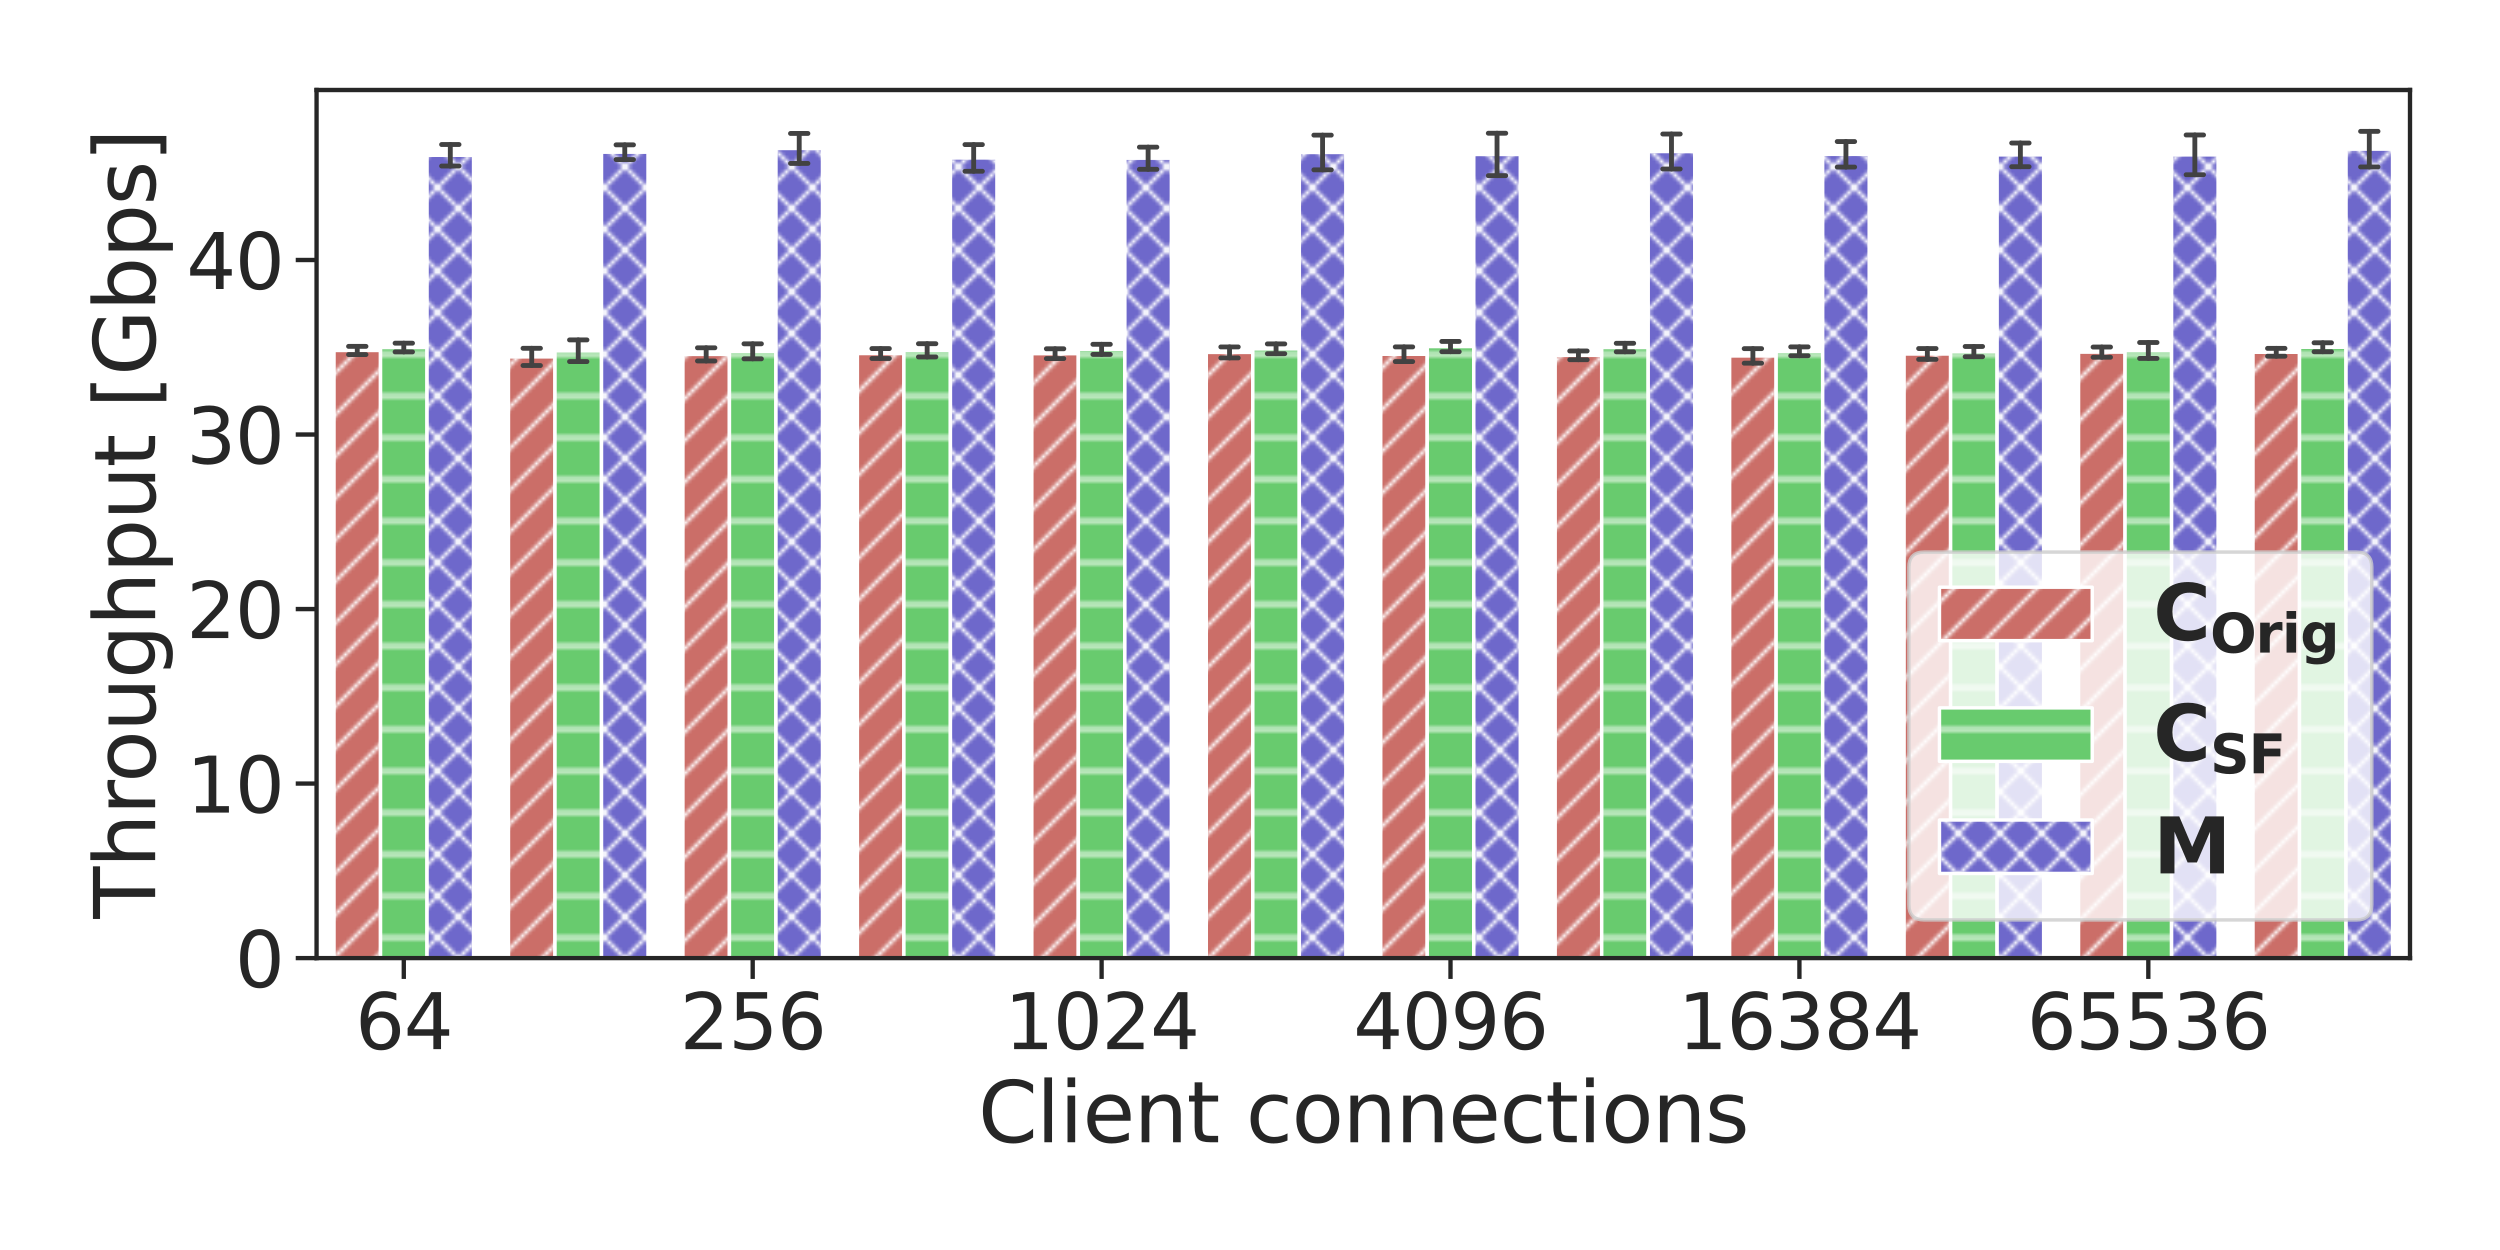 <?xml version="1.0" encoding="utf-8" standalone="no"?>
<!DOCTYPE svg PUBLIC "-//W3C//DTD SVG 1.1//EN"
  "http://www.w3.org/Graphics/SVG/1.1/DTD/svg11.dtd">
<svg xmlns:xlink="http://www.w3.org/1999/xlink" width="720pt" height="360pt" viewBox="0 0 720 360" xmlns="http://www.w3.org/2000/svg" version="1.1">
 <defs>
  <style type="text/css">*{stroke-linejoin: round; stroke-linecap: butt}</style>
 </defs>
 <g id="figure_1">
  <g id="patch_1">
   <path d="M 0 360 
L 720 360 
L 720 0 
L 0 0 
z
" style="fill: #ffffff"/>
  </g>
  <g id="axes_1">
   <g id="patch_2">
    <path d="M 91.17 275.94 
L 694.08 275.94 
L 694.08 25.92 
L 91.17 25.92 
z
" style="fill: #ffffff"/>
   </g>
   <g id="matplotlib.axis_1">
    <g id="xtick_1">
     <g id="line2d_1">
      <defs>
       <path id="m77752b8038" d="M 0 0 
L 0 6 
" style="stroke: #262626; stroke-width: 1.25"/>
      </defs>
      <g>
       <use xlink:href="#m77752b8038" x="116.291" y="275.94" style="fill: #262626; stroke: #262626; stroke-width: 1.25"/>
      </g>
     </g>
     <g id="text_1">
      <!-- 64 -->
      <g style="fill: #262626" transform="translate(102.294 302.157) scale(0.22 -0.22)">
       <defs>
        <path id="DejaVuSans-36" d="M 2113 2584 
Q 1688 2584 1439 2293 
Q 1191 2003 1191 1497 
Q 1191 994 1439 701 
Q 1688 409 2113 409 
Q 2538 409 2786 701 
Q 3034 994 3034 1497 
Q 3034 2003 2786 2293 
Q 2538 2584 2113 2584 
z
M 3366 4563 
L 3366 3988 
Q 3128 4100 2886 4159 
Q 2644 4219 2406 4219 
Q 1781 4219 1451 3797 
Q 1122 3375 1075 2522 
Q 1259 2794 1537 2939 
Q 1816 3084 2150 3084 
Q 2853 3084 3261 2657 
Q 3669 2231 3669 1497 
Q 3669 778 3244 343 
Q 2819 -91 2113 -91 
Q 1303 -91 875 529 
Q 447 1150 447 2328 
Q 447 3434 972 4092 
Q 1497 4750 2381 4750 
Q 2619 4750 2861 4703 
Q 3103 4656 3366 4563 
z
" transform="scale(0.016)"/>
        <path id="DejaVuSans-34" d="M 2419 4116 
L 825 1625 
L 2419 1625 
L 2419 4116 
z
M 2253 4666 
L 3047 4666 
L 3047 1625 
L 3713 1625 
L 3713 1100 
L 3047 1100 
L 3047 0 
L 2419 0 
L 2419 1100 
L 313 1100 
L 313 1709 
L 2253 4666 
z
" transform="scale(0.016)"/>
       </defs>
       <use xlink:href="#DejaVuSans-36"/>
       <use xlink:href="#DejaVuSans-34" x="63.623"/>
      </g>
     </g>
    </g>
    <g id="xtick_2">
     <g id="line2d_2">
      <g>
       <use xlink:href="#m77752b8038" x="216.776" y="275.94" style="fill: #262626; stroke: #262626; stroke-width: 1.25"/>
      </g>
     </g>
     <g id="text_2">
      <!-- 256 -->
      <g style="fill: #262626" transform="translate(195.78 302.157) scale(0.22 -0.22)">
       <defs>
        <path id="DejaVuSans-32" d="M 1228 531 
L 3431 531 
L 3431 0 
L 469 0 
L 469 531 
Q 828 903 1448 1529 
Q 2069 2156 2228 2338 
Q 2531 2678 2651 2914 
Q 2772 3150 2772 3378 
Q 2772 3750 2511 3984 
Q 2250 4219 1831 4219 
Q 1534 4219 1204 4116 
Q 875 4013 500 3803 
L 500 4441 
Q 881 4594 1212 4672 
Q 1544 4750 1819 4750 
Q 2544 4750 2975 4387 
Q 3406 4025 3406 3419 
Q 3406 3131 3298 2873 
Q 3191 2616 2906 2266 
Q 2828 2175 2409 1742 
Q 1991 1309 1228 531 
z
" transform="scale(0.016)"/>
        <path id="DejaVuSans-35" d="M 691 4666 
L 3169 4666 
L 3169 4134 
L 1269 4134 
L 1269 2991 
Q 1406 3038 1543 3061 
Q 1681 3084 1819 3084 
Q 2600 3084 3056 2656 
Q 3513 2228 3513 1497 
Q 3513 744 3044 326 
Q 2575 -91 1722 -91 
Q 1428 -91 1123 -41 
Q 819 9 494 109 
L 494 744 
Q 775 591 1075 516 
Q 1375 441 1709 441 
Q 2250 441 2565 725 
Q 2881 1009 2881 1497 
Q 2881 1984 2565 2268 
Q 2250 2553 1709 2553 
Q 1456 2553 1204 2497 
Q 953 2441 691 2322 
L 691 4666 
z
" transform="scale(0.016)"/>
       </defs>
       <use xlink:href="#DejaVuSans-32"/>
       <use xlink:href="#DejaVuSans-35" x="63.623"/>
       <use xlink:href="#DejaVuSans-36" x="127.246"/>
      </g>
     </g>
    </g>
    <g id="xtick_3">
     <g id="line2d_3">
      <g>
       <use xlink:href="#m77752b8038" x="317.261" y="275.94" style="fill: #262626; stroke: #262626; stroke-width: 1.25"/>
      </g>
     </g>
     <g id="text_3">
      <!-- 1024 -->
      <g style="fill: #262626" transform="translate(289.266 302.157) scale(0.22 -0.22)">
       <defs>
        <path id="DejaVuSans-31" d="M 794 531 
L 1825 531 
L 1825 4091 
L 703 3866 
L 703 4441 
L 1819 4666 
L 2450 4666 
L 2450 531 
L 3481 531 
L 3481 0 
L 794 0 
L 794 531 
z
" transform="scale(0.016)"/>
        <path id="DejaVuSans-30" d="M 2034 4250 
Q 1547 4250 1301 3770 
Q 1056 3291 1056 2328 
Q 1056 1369 1301 889 
Q 1547 409 2034 409 
Q 2525 409 2770 889 
Q 3016 1369 3016 2328 
Q 3016 3291 2770 3770 
Q 2525 4250 2034 4250 
z
M 2034 4750 
Q 2819 4750 3233 4129 
Q 3647 3509 3647 2328 
Q 3647 1150 3233 529 
Q 2819 -91 2034 -91 
Q 1250 -91 836 529 
Q 422 1150 422 2328 
Q 422 3509 836 4129 
Q 1250 4750 2034 4750 
z
" transform="scale(0.016)"/>
       </defs>
       <use xlink:href="#DejaVuSans-31"/>
       <use xlink:href="#DejaVuSans-30" x="63.623"/>
       <use xlink:href="#DejaVuSans-32" x="127.246"/>
       <use xlink:href="#DejaVuSans-34" x="190.869"/>
      </g>
     </g>
    </g>
    <g id="xtick_4">
     <g id="line2d_4">
      <g>
       <use xlink:href="#m77752b8038" x="417.746" y="275.94" style="fill: #262626; stroke: #262626; stroke-width: 1.25"/>
      </g>
     </g>
     <g id="text_4">
      <!-- 4096 -->
      <g style="fill: #262626" transform="translate(389.751 302.157) scale(0.22 -0.22)">
       <defs>
        <path id="DejaVuSans-39" d="M 703 97 
L 703 672 
Q 941 559 1184 500 
Q 1428 441 1663 441 
Q 2288 441 2617 861 
Q 2947 1281 2994 2138 
Q 2813 1869 2534 1725 
Q 2256 1581 1919 1581 
Q 1219 1581 811 2004 
Q 403 2428 403 3163 
Q 403 3881 828 4315 
Q 1253 4750 1959 4750 
Q 2769 4750 3195 4129 
Q 3622 3509 3622 2328 
Q 3622 1225 3098 567 
Q 2575 -91 1691 -91 
Q 1453 -91 1209 -44 
Q 966 3 703 97 
z
M 1959 2075 
Q 2384 2075 2632 2365 
Q 2881 2656 2881 3163 
Q 2881 3666 2632 3958 
Q 2384 4250 1959 4250 
Q 1534 4250 1286 3958 
Q 1038 3666 1038 3163 
Q 1038 2656 1286 2365 
Q 1534 2075 1959 2075 
z
" transform="scale(0.016)"/>
       </defs>
       <use xlink:href="#DejaVuSans-34"/>
       <use xlink:href="#DejaVuSans-30" x="63.623"/>
       <use xlink:href="#DejaVuSans-39" x="127.246"/>
       <use xlink:href="#DejaVuSans-36" x="190.869"/>
      </g>
     </g>
    </g>
    <g id="xtick_5">
     <g id="line2d_5">
      <g>
       <use xlink:href="#m77752b8038" x="518.231" y="275.94" style="fill: #262626; stroke: #262626; stroke-width: 1.25"/>
      </g>
     </g>
     <g id="text_5">
      <!-- 16384 -->
      <g style="fill: #262626" transform="translate(483.238 302.157) scale(0.22 -0.22)">
       <defs>
        <path id="DejaVuSans-33" d="M 2597 2516 
Q 3050 2419 3304 2112 
Q 3559 1806 3559 1356 
Q 3559 666 3084 287 
Q 2609 -91 1734 -91 
Q 1441 -91 1130 -33 
Q 819 25 488 141 
L 488 750 
Q 750 597 1062 519 
Q 1375 441 1716 441 
Q 2309 441 2620 675 
Q 2931 909 2931 1356 
Q 2931 1769 2642 2001 
Q 2353 2234 1838 2234 
L 1294 2234 
L 1294 2753 
L 1863 2753 
Q 2328 2753 2575 2939 
Q 2822 3125 2822 3475 
Q 2822 3834 2567 4026 
Q 2313 4219 1838 4219 
Q 1578 4219 1281 4162 
Q 984 4106 628 3988 
L 628 4550 
Q 988 4650 1302 4700 
Q 1616 4750 1894 4750 
Q 2613 4750 3031 4423 
Q 3450 4097 3450 3541 
Q 3450 3153 3228 2886 
Q 3006 2619 2597 2516 
z
" transform="scale(0.016)"/>
        <path id="DejaVuSans-38" d="M 2034 2216 
Q 1584 2216 1326 1975 
Q 1069 1734 1069 1313 
Q 1069 891 1326 650 
Q 1584 409 2034 409 
Q 2484 409 2743 651 
Q 3003 894 3003 1313 
Q 3003 1734 2745 1975 
Q 2488 2216 2034 2216 
z
M 1403 2484 
Q 997 2584 770 2862 
Q 544 3141 544 3541 
Q 544 4100 942 4425 
Q 1341 4750 2034 4750 
Q 2731 4750 3128 4425 
Q 3525 4100 3525 3541 
Q 3525 3141 3298 2862 
Q 3072 2584 2669 2484 
Q 3125 2378 3379 2068 
Q 3634 1759 3634 1313 
Q 3634 634 3220 271 
Q 2806 -91 2034 -91 
Q 1263 -91 848 271 
Q 434 634 434 1313 
Q 434 1759 690 2068 
Q 947 2378 1403 2484 
z
M 1172 3481 
Q 1172 3119 1398 2916 
Q 1625 2713 2034 2713 
Q 2441 2713 2670 2916 
Q 2900 3119 2900 3481 
Q 2900 3844 2670 4047 
Q 2441 4250 2034 4250 
Q 1625 4250 1398 4047 
Q 1172 3844 1172 3481 
z
" transform="scale(0.016)"/>
       </defs>
       <use xlink:href="#DejaVuSans-31"/>
       <use xlink:href="#DejaVuSans-36" x="63.623"/>
       <use xlink:href="#DejaVuSans-33" x="127.246"/>
       <use xlink:href="#DejaVuSans-38" x="190.869"/>
       <use xlink:href="#DejaVuSans-34" x="254.492"/>
      </g>
     </g>
    </g>
    <g id="xtick_6">
     <g id="line2d_6">
      <g>
       <use xlink:href="#m77752b8038" x="618.716" y="275.94" style="fill: #262626; stroke: #262626; stroke-width: 1.25"/>
      </g>
     </g>
     <g id="text_6">
      <!-- 65536 -->
      <g style="fill: #262626" transform="translate(583.722 302.157) scale(0.22 -0.22)">
       <use xlink:href="#DejaVuSans-36"/>
       <use xlink:href="#DejaVuSans-35" x="63.623"/>
       <use xlink:href="#DejaVuSans-35" x="127.246"/>
       <use xlink:href="#DejaVuSans-33" x="190.869"/>
       <use xlink:href="#DejaVuSans-36" x="254.492"/>
      </g>
     </g>
    </g>
    <g id="text_7">
     <!-- Client connections -->
     <g style="fill: #262626" transform="translate(281.702 328.968) scale(0.24 -0.24)">
      <defs>
       <path id="DejaVuSans-43" d="M 4122 4306 
L 4122 3641 
Q 3803 3938 3442 4084 
Q 3081 4231 2675 4231 
Q 1875 4231 1450 3742 
Q 1025 3253 1025 2328 
Q 1025 1406 1450 917 
Q 1875 428 2675 428 
Q 3081 428 3442 575 
Q 3803 722 4122 1019 
L 4122 359 
Q 3791 134 3420 21 
Q 3050 -91 2638 -91 
Q 1578 -91 968 557 
Q 359 1206 359 2328 
Q 359 3453 968 4101 
Q 1578 4750 2638 4750 
Q 3056 4750 3426 4639 
Q 3797 4528 4122 4306 
z
" transform="scale(0.016)"/>
       <path id="DejaVuSans-6c" d="M 603 4863 
L 1178 4863 
L 1178 0 
L 603 0 
L 603 4863 
z
" transform="scale(0.016)"/>
       <path id="DejaVuSans-69" d="M 603 3500 
L 1178 3500 
L 1178 0 
L 603 0 
L 603 3500 
z
M 603 4863 
L 1178 4863 
L 1178 4134 
L 603 4134 
L 603 4863 
z
" transform="scale(0.016)"/>
       <path id="DejaVuSans-65" d="M 3597 1894 
L 3597 1613 
L 953 1613 
Q 991 1019 1311 708 
Q 1631 397 2203 397 
Q 2534 397 2845 478 
Q 3156 559 3463 722 
L 3463 178 
Q 3153 47 2828 -22 
Q 2503 -91 2169 -91 
Q 1331 -91 842 396 
Q 353 884 353 1716 
Q 353 2575 817 3079 
Q 1281 3584 2069 3584 
Q 2775 3584 3186 3129 
Q 3597 2675 3597 1894 
z
M 3022 2063 
Q 3016 2534 2758 2815 
Q 2500 3097 2075 3097 
Q 1594 3097 1305 2825 
Q 1016 2553 972 2059 
L 3022 2063 
z
" transform="scale(0.016)"/>
       <path id="DejaVuSans-6e" d="M 3513 2113 
L 3513 0 
L 2938 0 
L 2938 2094 
Q 2938 2591 2744 2837 
Q 2550 3084 2163 3084 
Q 1697 3084 1428 2787 
Q 1159 2491 1159 1978 
L 1159 0 
L 581 0 
L 581 3500 
L 1159 3500 
L 1159 2956 
Q 1366 3272 1645 3428 
Q 1925 3584 2291 3584 
Q 2894 3584 3203 3211 
Q 3513 2838 3513 2113 
z
" transform="scale(0.016)"/>
       <path id="DejaVuSans-74" d="M 1172 4494 
L 1172 3500 
L 2356 3500 
L 2356 3053 
L 1172 3053 
L 1172 1153 
Q 1172 725 1289 603 
Q 1406 481 1766 481 
L 2356 481 
L 2356 0 
L 1766 0 
Q 1100 0 847 248 
Q 594 497 594 1153 
L 594 3053 
L 172 3053 
L 172 3500 
L 594 3500 
L 594 4494 
L 1172 4494 
z
" transform="scale(0.016)"/>
       <path id="DejaVuSans-20" transform="scale(0.016)"/>
       <path id="DejaVuSans-63" d="M 3122 3366 
L 3122 2828 
Q 2878 2963 2633 3030 
Q 2388 3097 2138 3097 
Q 1578 3097 1268 2742 
Q 959 2388 959 1747 
Q 959 1106 1268 751 
Q 1578 397 2138 397 
Q 2388 397 2633 464 
Q 2878 531 3122 666 
L 3122 134 
Q 2881 22 2623 -34 
Q 2366 -91 2075 -91 
Q 1284 -91 818 406 
Q 353 903 353 1747 
Q 353 2603 823 3093 
Q 1294 3584 2113 3584 
Q 2378 3584 2631 3529 
Q 2884 3475 3122 3366 
z
" transform="scale(0.016)"/>
       <path id="DejaVuSans-6f" d="M 1959 3097 
Q 1497 3097 1228 2736 
Q 959 2375 959 1747 
Q 959 1119 1226 758 
Q 1494 397 1959 397 
Q 2419 397 2687 759 
Q 2956 1122 2956 1747 
Q 2956 2369 2687 2733 
Q 2419 3097 1959 3097 
z
M 1959 3584 
Q 2709 3584 3137 3096 
Q 3566 2609 3566 1747 
Q 3566 888 3137 398 
Q 2709 -91 1959 -91 
Q 1206 -91 779 398 
Q 353 888 353 1747 
Q 353 2609 779 3096 
Q 1206 3584 1959 3584 
z
" transform="scale(0.016)"/>
       <path id="DejaVuSans-73" d="M 2834 3397 
L 2834 2853 
Q 2591 2978 2328 3040 
Q 2066 3103 1784 3103 
Q 1356 3103 1142 2972 
Q 928 2841 928 2578 
Q 928 2378 1081 2264 
Q 1234 2150 1697 2047 
L 1894 2003 
Q 2506 1872 2764 1633 
Q 3022 1394 3022 966 
Q 3022 478 2636 193 
Q 2250 -91 1575 -91 
Q 1294 -91 989 -36 
Q 684 19 347 128 
L 347 722 
Q 666 556 975 473 
Q 1284 391 1588 391 
Q 1994 391 2212 530 
Q 2431 669 2431 922 
Q 2431 1156 2273 1281 
Q 2116 1406 1581 1522 
L 1381 1569 
Q 847 1681 609 1914 
Q 372 2147 372 2553 
Q 372 3047 722 3315 
Q 1072 3584 1716 3584 
Q 2034 3584 2315 3537 
Q 2597 3491 2834 3397 
z
" transform="scale(0.016)"/>
      </defs>
      <use xlink:href="#DejaVuSans-43"/>
      <use xlink:href="#DejaVuSans-6c" x="69.824"/>
      <use xlink:href="#DejaVuSans-69" x="97.607"/>
      <use xlink:href="#DejaVuSans-65" x="125.391"/>
      <use xlink:href="#DejaVuSans-6e" x="186.914"/>
      <use xlink:href="#DejaVuSans-74" x="250.293"/>
      <use xlink:href="#DejaVuSans-20" x="289.502"/>
      <use xlink:href="#DejaVuSans-63" x="321.289"/>
      <use xlink:href="#DejaVuSans-6f" x="376.27"/>
      <use xlink:href="#DejaVuSans-6e" x="437.451"/>
      <use xlink:href="#DejaVuSans-6e" x="500.83"/>
      <use xlink:href="#DejaVuSans-65" x="564.209"/>
      <use xlink:href="#DejaVuSans-63" x="625.732"/>
      <use xlink:href="#DejaVuSans-74" x="680.713"/>
      <use xlink:href="#DejaVuSans-69" x="719.922"/>
      <use xlink:href="#DejaVuSans-6f" x="747.705"/>
      <use xlink:href="#DejaVuSans-6e" x="808.887"/>
      <use xlink:href="#DejaVuSans-73" x="872.266"/>
     </g>
    </g>
   </g>
   <g id="matplotlib.axis_2">
    <g id="ytick_1">
     <g id="line2d_7">
      <defs>
       <path id="m2eb4e8bc92" d="M 0 0 
L -6 0 
" style="stroke: #262626; stroke-width: 1.25"/>
      </defs>
      <g>
       <use xlink:href="#m2eb4e8bc92" x="91.17" y="275.94" style="fill: #262626; stroke: #262626; stroke-width: 1.25"/>
      </g>
     </g>
     <g id="text_8">
      <!-- 0 -->
      <g style="fill: #262626" transform="translate(67.672 284.298) scale(0.22 -0.22)">
       <use xlink:href="#DejaVuSans-30"/>
      </g>
     </g>
    </g>
    <g id="ytick_2">
     <g id="line2d_8">
      <g>
       <use xlink:href="#m2eb4e8bc92" x="91.17" y="225.675" style="fill: #262626; stroke: #262626; stroke-width: 1.25"/>
      </g>
     </g>
     <g id="text_9">
      <!-- 10 -->
      <g style="fill: #262626" transform="translate(53.675 234.033) scale(0.22 -0.22)">
       <use xlink:href="#DejaVuSans-31"/>
       <use xlink:href="#DejaVuSans-30" x="63.623"/>
      </g>
     </g>
    </g>
    <g id="ytick_3">
     <g id="line2d_9">
      <g>
       <use xlink:href="#m2eb4e8bc92" x="91.17" y="175.41" style="fill: #262626; stroke: #262626; stroke-width: 1.25"/>
      </g>
     </g>
     <g id="text_10">
      <!-- 20 -->
      <g style="fill: #262626" transform="translate(53.675 183.768) scale(0.22 -0.22)">
       <use xlink:href="#DejaVuSans-32"/>
       <use xlink:href="#DejaVuSans-30" x="63.623"/>
      </g>
     </g>
    </g>
    <g id="ytick_4">
     <g id="line2d_10">
      <g>
       <use xlink:href="#m2eb4e8bc92" x="91.17" y="125.145" style="fill: #262626; stroke: #262626; stroke-width: 1.25"/>
      </g>
     </g>
     <g id="text_11">
      <!-- 30 -->
      <g style="fill: #262626" transform="translate(53.675 133.503) scale(0.22 -0.22)">
       <use xlink:href="#DejaVuSans-33"/>
       <use xlink:href="#DejaVuSans-30" x="63.623"/>
      </g>
     </g>
    </g>
    <g id="ytick_5">
     <g id="line2d_11">
      <g>
       <use xlink:href="#m2eb4e8bc92" x="91.17" y="74.88" style="fill: #262626; stroke: #262626; stroke-width: 1.25"/>
      </g>
     </g>
     <g id="text_12">
      <!-- 40 -->
      <g style="fill: #262626" transform="translate(53.675 83.238) scale(0.22 -0.22)">
       <use xlink:href="#DejaVuSans-34"/>
       <use xlink:href="#DejaVuSans-30" x="63.623"/>
      </g>
     </g>
    </g>
    <g id="text_13">
     <!-- Throughput [Gbps] -->
     <g style="fill: #262626" transform="translate(44.684 264.589) rotate(-90) scale(0.24 -0.24)">
      <defs>
       <path id="DejaVuSans-54" d="M -19 4666 
L 3928 4666 
L 3928 4134 
L 2272 4134 
L 2272 0 
L 1638 0 
L 1638 4134 
L -19 4134 
L -19 4666 
z
" transform="scale(0.016)"/>
       <path id="DejaVuSans-68" d="M 3513 2113 
L 3513 0 
L 2938 0 
L 2938 2094 
Q 2938 2591 2744 2837 
Q 2550 3084 2163 3084 
Q 1697 3084 1428 2787 
Q 1159 2491 1159 1978 
L 1159 0 
L 581 0 
L 581 4863 
L 1159 4863 
L 1159 2956 
Q 1366 3272 1645 3428 
Q 1925 3584 2291 3584 
Q 2894 3584 3203 3211 
Q 3513 2838 3513 2113 
z
" transform="scale(0.016)"/>
       <path id="DejaVuSans-72" d="M 2631 2963 
Q 2534 3019 2420 3045 
Q 2306 3072 2169 3072 
Q 1681 3072 1420 2755 
Q 1159 2438 1159 1844 
L 1159 0 
L 581 0 
L 581 3500 
L 1159 3500 
L 1159 2956 
Q 1341 3275 1631 3429 
Q 1922 3584 2338 3584 
Q 2397 3584 2469 3576 
Q 2541 3569 2628 3553 
L 2631 2963 
z
" transform="scale(0.016)"/>
       <path id="DejaVuSans-75" d="M 544 1381 
L 544 3500 
L 1119 3500 
L 1119 1403 
Q 1119 906 1312 657 
Q 1506 409 1894 409 
Q 2359 409 2629 706 
Q 2900 1003 2900 1516 
L 2900 3500 
L 3475 3500 
L 3475 0 
L 2900 0 
L 2900 538 
Q 2691 219 2414 64 
Q 2138 -91 1772 -91 
Q 1169 -91 856 284 
Q 544 659 544 1381 
z
M 1991 3584 
L 1991 3584 
z
" transform="scale(0.016)"/>
       <path id="DejaVuSans-67" d="M 2906 1791 
Q 2906 2416 2648 2759 
Q 2391 3103 1925 3103 
Q 1463 3103 1205 2759 
Q 947 2416 947 1791 
Q 947 1169 1205 825 
Q 1463 481 1925 481 
Q 2391 481 2648 825 
Q 2906 1169 2906 1791 
z
M 3481 434 
Q 3481 -459 3084 -895 
Q 2688 -1331 1869 -1331 
Q 1566 -1331 1297 -1286 
Q 1028 -1241 775 -1147 
L 775 -588 
Q 1028 -725 1275 -790 
Q 1522 -856 1778 -856 
Q 2344 -856 2625 -561 
Q 2906 -266 2906 331 
L 2906 616 
Q 2728 306 2450 153 
Q 2172 0 1784 0 
Q 1141 0 747 490 
Q 353 981 353 1791 
Q 353 2603 747 3093 
Q 1141 3584 1784 3584 
Q 2172 3584 2450 3431 
Q 2728 3278 2906 2969 
L 2906 3500 
L 3481 3500 
L 3481 434 
z
" transform="scale(0.016)"/>
       <path id="DejaVuSans-70" d="M 1159 525 
L 1159 -1331 
L 581 -1331 
L 581 3500 
L 1159 3500 
L 1159 2969 
Q 1341 3281 1617 3432 
Q 1894 3584 2278 3584 
Q 2916 3584 3314 3078 
Q 3713 2572 3713 1747 
Q 3713 922 3314 415 
Q 2916 -91 2278 -91 
Q 1894 -91 1617 61 
Q 1341 213 1159 525 
z
M 3116 1747 
Q 3116 2381 2855 2742 
Q 2594 3103 2138 3103 
Q 1681 3103 1420 2742 
Q 1159 2381 1159 1747 
Q 1159 1113 1420 752 
Q 1681 391 2138 391 
Q 2594 391 2855 752 
Q 3116 1113 3116 1747 
z
" transform="scale(0.016)"/>
       <path id="DejaVuSans-5b" d="M 550 4863 
L 1875 4863 
L 1875 4416 
L 1125 4416 
L 1125 -397 
L 1875 -397 
L 1875 -844 
L 550 -844 
L 550 4863 
z
" transform="scale(0.016)"/>
       <path id="DejaVuSans-47" d="M 3809 666 
L 3809 1919 
L 2778 1919 
L 2778 2438 
L 4434 2438 
L 4434 434 
Q 4069 175 3628 42 
Q 3188 -91 2688 -91 
Q 1594 -91 976 548 
Q 359 1188 359 2328 
Q 359 3472 976 4111 
Q 1594 4750 2688 4750 
Q 3144 4750 3555 4637 
Q 3966 4525 4313 4306 
L 4313 3634 
Q 3963 3931 3569 4081 
Q 3175 4231 2741 4231 
Q 1884 4231 1454 3753 
Q 1025 3275 1025 2328 
Q 1025 1384 1454 906 
Q 1884 428 2741 428 
Q 3075 428 3337 486 
Q 3600 544 3809 666 
z
" transform="scale(0.016)"/>
       <path id="DejaVuSans-62" d="M 3116 1747 
Q 3116 2381 2855 2742 
Q 2594 3103 2138 3103 
Q 1681 3103 1420 2742 
Q 1159 2381 1159 1747 
Q 1159 1113 1420 752 
Q 1681 391 2138 391 
Q 2594 391 2855 752 
Q 3116 1113 3116 1747 
z
M 1159 2969 
Q 1341 3281 1617 3432 
Q 1894 3584 2278 3584 
Q 2916 3584 3314 3078 
Q 3713 2572 3713 1747 
Q 3713 922 3314 415 
Q 2916 -91 2278 -91 
Q 1894 -91 1617 61 
Q 1341 213 1159 525 
L 1159 0 
L 581 0 
L 581 4863 
L 1159 4863 
L 1159 2969 
z
" transform="scale(0.016)"/>
       <path id="DejaVuSans-5d" d="M 1947 4863 
L 1947 -844 
L 622 -844 
L 622 -397 
L 1369 -397 
L 1369 4416 
L 622 4416 
L 622 4863 
L 1947 4863 
z
" transform="scale(0.016)"/>
      </defs>
      <use xlink:href="#DejaVuSans-54"/>
      <use xlink:href="#DejaVuSans-68" x="61.084"/>
      <use xlink:href="#DejaVuSans-72" x="124.463"/>
      <use xlink:href="#DejaVuSans-6f" x="163.326"/>
      <use xlink:href="#DejaVuSans-75" x="224.508"/>
      <use xlink:href="#DejaVuSans-67" x="287.887"/>
      <use xlink:href="#DejaVuSans-68" x="351.363"/>
      <use xlink:href="#DejaVuSans-70" x="414.742"/>
      <use xlink:href="#DejaVuSans-75" x="478.219"/>
      <use xlink:href="#DejaVuSans-74" x="541.598"/>
      <use xlink:href="#DejaVuSans-20" x="580.807"/>
      <use xlink:href="#DejaVuSans-5b" x="612.594"/>
      <use xlink:href="#DejaVuSans-47" x="651.607"/>
      <use xlink:href="#DejaVuSans-62" x="729.098"/>
      <use xlink:href="#DejaVuSans-70" x="792.574"/>
      <use xlink:href="#DejaVuSans-73" x="856.051"/>
      <use xlink:href="#DejaVuSans-5d" x="908.15"/>
     </g>
    </g>
   </g>
   <g id="patch_3">
    <path d="M 96.194 275.94 
L 109.592 275.94 
L 109.592 100.937 
L 96.194 100.937 
z
" clip-path="url(#p1a5ffd0ece)" style="fill: url(#h0acaa0bbdd); stroke: #ffffff; stroke-linejoin: miter"/>
   </g>
   <g id="patch_4">
    <path d="M 146.437 275.94 
L 159.835 275.94 
L 159.835 102.787 
L 146.437 102.787 
z
" clip-path="url(#p1a5ffd0ece)" style="fill: url(#h0acaa0bbdd); stroke: #ffffff; stroke-linejoin: miter"/>
   </g>
   <g id="patch_5">
    <path d="M 196.679 275.94 
L 210.077 275.94 
L 210.077 102.063 
L 196.679 102.063 
z
" clip-path="url(#p1a5ffd0ece)" style="fill: url(#h0acaa0bbdd); stroke: #ffffff; stroke-linejoin: miter"/>
   </g>
   <g id="patch_6">
    <path d="M 246.922 275.94 
L 260.32 275.94 
L 260.32 101.822 
L 246.922 101.822 
z
" clip-path="url(#p1a5ffd0ece)" style="fill: url(#h0acaa0bbdd); stroke: #ffffff; stroke-linejoin: miter"/>
   </g>
   <g id="patch_7">
    <path d="M 297.164 275.94 
L 310.562 275.94 
L 310.562 101.862 
L 297.164 101.862 
z
" clip-path="url(#p1a5ffd0ece)" style="fill: url(#h0acaa0bbdd); stroke: #ffffff; stroke-linejoin: miter"/>
   </g>
   <g id="patch_8">
    <path d="M 347.407 275.94 
L 360.805 275.94 
L 360.805 101.5 
L 347.407 101.5 
z
" clip-path="url(#p1a5ffd0ece)" style="fill: url(#h0acaa0bbdd); stroke: #ffffff; stroke-linejoin: miter"/>
   </g>
   <g id="patch_9">
    <path d="M 397.649 275.94 
L 411.047 275.94 
L 411.047 102.023 
L 397.649 102.023 
z
" clip-path="url(#p1a5ffd0ece)" style="fill: url(#h0acaa0bbdd); stroke: #ffffff; stroke-linejoin: miter"/>
   </g>
   <g id="patch_10">
    <path d="M 447.892 275.94 
L 461.29 275.94 
L 461.29 102.345 
L 447.892 102.345 
z
" clip-path="url(#p1a5ffd0ece)" style="fill: url(#h0acaa0bbdd); stroke: #ffffff; stroke-linejoin: miter"/>
   </g>
   <g id="patch_11">
    <path d="M 498.134 275.94 
L 511.532 275.94 
L 511.532 102.506 
L 498.134 102.506 
z
" clip-path="url(#p1a5ffd0ece)" style="fill: url(#h0acaa0bbdd); stroke: #ffffff; stroke-linejoin: miter"/>
   </g>
   <g id="patch_12">
    <path d="M 548.377 275.94 
L 561.775 275.94 
L 561.775 101.943 
L 548.377 101.943 
z
" clip-path="url(#p1a5ffd0ece)" style="fill: url(#h0acaa0bbdd); stroke: #ffffff; stroke-linejoin: miter"/>
   </g>
   <g id="patch_13">
    <path d="M 598.619 275.94 
L 612.017 275.94 
L 612.017 101.42 
L 598.619 101.42 
z
" clip-path="url(#p1a5ffd0ece)" style="fill: url(#h0acaa0bbdd); stroke: #ffffff; stroke-linejoin: miter"/>
   </g>
   <g id="patch_14">
    <path d="M 648.862 275.94 
L 662.26 275.94 
L 662.26 101.46 
L 648.862 101.46 
z
" clip-path="url(#p1a5ffd0ece)" style="fill: url(#h0acaa0bbdd); stroke: #ffffff; stroke-linejoin: miter"/>
   </g>
   <g id="patch_15">
    <path d="M 109.592 275.94 
L 122.99 275.94 
L 122.99 100.093 
L 109.592 100.093 
z
" clip-path="url(#p1a5ffd0ece)" style="fill: url(#h098c98f597); stroke: #ffffff; stroke-linejoin: miter"/>
   </g>
   <g id="patch_16">
    <path d="M 159.835 275.94 
L 173.233 275.94 
L 173.233 101.018 
L 159.835 101.018 
z
" clip-path="url(#p1a5ffd0ece)" style="fill: url(#h098c98f597); stroke: #ffffff; stroke-linejoin: miter"/>
   </g>
   <g id="patch_17">
    <path d="M 210.077 275.94 
L 223.475 275.94 
L 223.475 101.179 
L 210.077 101.179 
z
" clip-path="url(#p1a5ffd0ece)" style="fill: url(#h098c98f597); stroke: #ffffff; stroke-linejoin: miter"/>
   </g>
   <g id="patch_18">
    <path d="M 260.32 275.94 
L 273.718 275.94 
L 273.718 100.897 
L 260.32 100.897 
z
" clip-path="url(#p1a5ffd0ece)" style="fill: url(#h098c98f597); stroke: #ffffff; stroke-linejoin: miter"/>
   </g>
   <g id="patch_19">
    <path d="M 310.562 275.94 
L 323.96 275.94 
L 323.96 100.616 
L 310.562 100.616 
z
" clip-path="url(#p1a5ffd0ece)" style="fill: url(#h098c98f597); stroke: #ffffff; stroke-linejoin: miter"/>
   </g>
   <g id="patch_20">
    <path d="M 360.805 275.94 
L 374.203 275.94 
L 374.203 100.455 
L 360.805 100.455 
z
" clip-path="url(#p1a5ffd0ece)" style="fill: url(#h098c98f597); stroke: #ffffff; stroke-linejoin: miter"/>
   </g>
   <g id="patch_21">
    <path d="M 411.047 275.94 
L 424.445 275.94 
L 424.445 99.811 
L 411.047 99.811 
z
" clip-path="url(#p1a5ffd0ece)" style="fill: url(#h098c98f597); stroke: #ffffff; stroke-linejoin: miter"/>
   </g>
   <g id="patch_22">
    <path d="M 461.29 275.94 
L 474.688 275.94 
L 474.688 100.093 
L 461.29 100.093 
z
" clip-path="url(#p1a5ffd0ece)" style="fill: url(#h098c98f597); stroke: #ffffff; stroke-linejoin: miter"/>
   </g>
   <g id="patch_23">
    <path d="M 511.532 275.94 
L 524.93 275.94 
L 524.93 101.179 
L 511.532 101.179 
z
" clip-path="url(#p1a5ffd0ece)" style="fill: url(#h098c98f597); stroke: #ffffff; stroke-linejoin: miter"/>
   </g>
   <g id="patch_24">
    <path d="M 561.775 275.94 
L 575.173 275.94 
L 575.173 101.259 
L 561.775 101.259 
z
" clip-path="url(#p1a5ffd0ece)" style="fill: url(#h098c98f597); stroke: #ffffff; stroke-linejoin: miter"/>
   </g>
   <g id="patch_25">
    <path d="M 612.017 275.94 
L 625.415 275.94 
L 625.415 100.937 
L 612.017 100.937 
z
" clip-path="url(#p1a5ffd0ece)" style="fill: url(#h098c98f597); stroke: #ffffff; stroke-linejoin: miter"/>
   </g>
   <g id="patch_26">
    <path d="M 662.26 275.94 
L 675.658 275.94 
L 675.658 100.012 
L 662.26 100.012 
z
" clip-path="url(#p1a5ffd0ece)" style="fill: url(#h098c98f597); stroke: #ffffff; stroke-linejoin: miter"/>
   </g>
   <g id="patch_27">
    <path d="M 122.99 275.94 
L 136.388 275.94 
L 136.388 44.721 
L 122.99 44.721 
z
" clip-path="url(#p1a5ffd0ece)" style="fill: url(#h094d92ca16); stroke: #ffffff; stroke-linejoin: miter"/>
   </g>
   <g id="patch_28">
    <path d="M 173.233 275.94 
L 186.631 275.94 
L 186.631 43.836 
L 173.233 43.836 
z
" clip-path="url(#p1a5ffd0ece)" style="fill: url(#h094d92ca16); stroke: #ffffff; stroke-linejoin: miter"/>
   </g>
   <g id="patch_29">
    <path d="M 223.475 275.94 
L 236.873 275.94 
L 236.873 42.751 
L 223.475 42.751 
z
" clip-path="url(#p1a5ffd0ece)" style="fill: url(#h094d92ca16); stroke: #ffffff; stroke-linejoin: miter"/>
   </g>
   <g id="patch_30">
    <path d="M 273.718 275.94 
L 287.116 275.94 
L 287.116 45.485 
L 273.718 45.485 
z
" clip-path="url(#p1a5ffd0ece)" style="fill: url(#h094d92ca16); stroke: #ffffff; stroke-linejoin: miter"/>
   </g>
   <g id="patch_31">
    <path d="M 323.96 275.94 
L 337.358 275.94 
L 337.358 45.565 
L 323.96 45.565 
z
" clip-path="url(#p1a5ffd0ece)" style="fill: url(#h094d92ca16); stroke: #ffffff; stroke-linejoin: miter"/>
   </g>
   <g id="patch_32">
    <path d="M 374.203 275.94 
L 387.601 275.94 
L 387.601 43.917 
L 374.203 43.917 
z
" clip-path="url(#p1a5ffd0ece)" style="fill: url(#h094d92ca16); stroke: #ffffff; stroke-linejoin: miter"/>
   </g>
   <g id="patch_33">
    <path d="M 424.445 275.94 
L 437.843 275.94 
L 437.843 44.48 
L 424.445 44.48 
z
" clip-path="url(#p1a5ffd0ece)" style="fill: url(#h094d92ca16); stroke: #ffffff; stroke-linejoin: miter"/>
   </g>
   <g id="patch_34">
    <path d="M 474.688 275.94 
L 488.086 275.94 
L 488.086 43.635 
L 474.688 43.635 
z
" clip-path="url(#p1a5ffd0ece)" style="fill: url(#h094d92ca16); stroke: #ffffff; stroke-linejoin: miter"/>
   </g>
   <g id="patch_35">
    <path d="M 524.93 275.94 
L 538.328 275.94 
L 538.328 44.439 
L 524.93 44.439 
z
" clip-path="url(#p1a5ffd0ece)" style="fill: url(#h094d92ca16); stroke: #ffffff; stroke-linejoin: miter"/>
   </g>
   <g id="patch_36">
    <path d="M 575.173 275.94 
L 588.571 275.94 
L 588.571 44.6 
L 575.173 44.6 
z
" clip-path="url(#p1a5ffd0ece)" style="fill: url(#h094d92ca16); stroke: #ffffff; stroke-linejoin: miter"/>
   </g>
   <g id="patch_37">
    <path d="M 625.415 275.94 
L 638.813 275.94 
L 638.813 44.6 
L 625.415 44.6 
z
" clip-path="url(#p1a5ffd0ece)" style="fill: url(#h094d92ca16); stroke: #ffffff; stroke-linejoin: miter"/>
   </g>
   <g id="patch_38">
    <path d="M 675.658 275.94 
L 689.056 275.94 
L 689.056 42.952 
L 675.658 42.952 
z
" clip-path="url(#p1a5ffd0ece)" style="fill: url(#h094d92ca16); stroke: #ffffff; stroke-linejoin: miter"/>
   </g>
   <g id="line2d_12">
    <path d="M 102.893 102.118 
L 102.893 99.757 
" clip-path="url(#p1a5ffd0ece)" style="fill: none; stroke: #424242; stroke-width: 1.4; stroke-linecap: round"/>
   </g>
   <g id="line2d_13">
    <path d="M 100.381 102.118 
L 105.405 102.118 
" clip-path="url(#p1a5ffd0ece)" style="fill: none; stroke: #424242; stroke-width: 1.4; stroke-linecap: round"/>
   </g>
   <g id="line2d_14">
    <path d="M 100.381 99.757 
L 105.405 99.757 
" clip-path="url(#p1a5ffd0ece)" style="fill: none; stroke: #424242; stroke-width: 1.4; stroke-linecap: round"/>
   </g>
   <g id="line2d_15">
    <path d="M 153.136 105.267 
L 153.136 100.307 
" clip-path="url(#p1a5ffd0ece)" style="fill: none; stroke: #424242; stroke-width: 1.4; stroke-linecap: round"/>
   </g>
   <g id="line2d_16">
    <path d="M 150.624 105.267 
L 155.648 105.267 
" clip-path="url(#p1a5ffd0ece)" style="fill: none; stroke: #424242; stroke-width: 1.4; stroke-linecap: round"/>
   </g>
   <g id="line2d_17">
    <path d="M 150.624 100.307 
L 155.648 100.307 
" clip-path="url(#p1a5ffd0ece)" style="fill: none; stroke: #424242; stroke-width: 1.4; stroke-linecap: round"/>
   </g>
   <g id="line2d_18">
    <path d="M 203.378 103.961 
L 203.378 100.166 
" clip-path="url(#p1a5ffd0ece)" style="fill: none; stroke: #424242; stroke-width: 1.4; stroke-linecap: round"/>
   </g>
   <g id="line2d_19">
    <path d="M 200.866 103.961 
L 205.89 103.961 
" clip-path="url(#p1a5ffd0ece)" style="fill: none; stroke: #424242; stroke-width: 1.4; stroke-linecap: round"/>
   </g>
   <g id="line2d_20">
    <path d="M 200.866 100.166 
L 205.89 100.166 
" clip-path="url(#p1a5ffd0ece)" style="fill: none; stroke: #424242; stroke-width: 1.4; stroke-linecap: round"/>
   </g>
   <g id="line2d_21">
    <path d="M 253.621 103.253 
L 253.621 100.391 
" clip-path="url(#p1a5ffd0ece)" style="fill: none; stroke: #424242; stroke-width: 1.4; stroke-linecap: round"/>
   </g>
   <g id="line2d_22">
    <path d="M 251.109 103.253 
L 256.133 103.253 
" clip-path="url(#p1a5ffd0ece)" style="fill: none; stroke: #424242; stroke-width: 1.4; stroke-linecap: round"/>
   </g>
   <g id="line2d_23">
    <path d="M 251.109 100.391 
L 256.133 100.391 
" clip-path="url(#p1a5ffd0ece)" style="fill: none; stroke: #424242; stroke-width: 1.4; stroke-linecap: round"/>
   </g>
   <g id="line2d_24">
    <path d="M 303.863 103.274 
L 303.863 100.451 
" clip-path="url(#p1a5ffd0ece)" style="fill: none; stroke: #424242; stroke-width: 1.4; stroke-linecap: round"/>
   </g>
   <g id="line2d_25">
    <path d="M 301.351 103.274 
L 306.375 103.274 
" clip-path="url(#p1a5ffd0ece)" style="fill: none; stroke: #424242; stroke-width: 1.4; stroke-linecap: round"/>
   </g>
   <g id="line2d_26">
    <path d="M 301.351 100.451 
L 306.375 100.451 
" clip-path="url(#p1a5ffd0ece)" style="fill: none; stroke: #424242; stroke-width: 1.4; stroke-linecap: round"/>
   </g>
   <g id="line2d_27">
    <path d="M 354.106 103.084 
L 354.106 99.917 
" clip-path="url(#p1a5ffd0ece)" style="fill: none; stroke: #424242; stroke-width: 1.4; stroke-linecap: round"/>
   </g>
   <g id="line2d_28">
    <path d="M 351.594 103.084 
L 356.618 103.084 
" clip-path="url(#p1a5ffd0ece)" style="fill: none; stroke: #424242; stroke-width: 1.4; stroke-linecap: round"/>
   </g>
   <g id="line2d_29">
    <path d="M 351.594 99.917 
L 356.618 99.917 
" clip-path="url(#p1a5ffd0ece)" style="fill: none; stroke: #424242; stroke-width: 1.4; stroke-linecap: round"/>
   </g>
   <g id="line2d_30">
    <path d="M 404.348 104.136 
L 404.348 99.91 
" clip-path="url(#p1a5ffd0ece)" style="fill: none; stroke: #424242; stroke-width: 1.4; stroke-linecap: round"/>
   </g>
   <g id="line2d_31">
    <path d="M 401.836 104.136 
L 406.86 104.136 
" clip-path="url(#p1a5ffd0ece)" style="fill: none; stroke: #424242; stroke-width: 1.4; stroke-linecap: round"/>
   </g>
   <g id="line2d_32">
    <path d="M 401.836 99.91 
L 406.86 99.91 
" clip-path="url(#p1a5ffd0ece)" style="fill: none; stroke: #424242; stroke-width: 1.4; stroke-linecap: round"/>
   </g>
   <g id="line2d_33">
    <path d="M 454.591 103.603 
L 454.591 101.087 
" clip-path="url(#p1a5ffd0ece)" style="fill: none; stroke: #424242; stroke-width: 1.4; stroke-linecap: round"/>
   </g>
   <g id="line2d_34">
    <path d="M 452.079 103.603 
L 457.103 103.603 
" clip-path="url(#p1a5ffd0ece)" style="fill: none; stroke: #424242; stroke-width: 1.4; stroke-linecap: round"/>
   </g>
   <g id="line2d_35">
    <path d="M 452.079 101.087 
L 457.103 101.087 
" clip-path="url(#p1a5ffd0ece)" style="fill: none; stroke: #424242; stroke-width: 1.4; stroke-linecap: round"/>
   </g>
   <g id="line2d_36">
    <path d="M 504.833 104.6 
L 504.833 100.411 
" clip-path="url(#p1a5ffd0ece)" style="fill: none; stroke: #424242; stroke-width: 1.4; stroke-linecap: round"/>
   </g>
   <g id="line2d_37">
    <path d="M 502.321 104.6 
L 507.345 104.6 
" clip-path="url(#p1a5ffd0ece)" style="fill: none; stroke: #424242; stroke-width: 1.4; stroke-linecap: round"/>
   </g>
   <g id="line2d_38">
    <path d="M 502.321 100.411 
L 507.345 100.411 
" clip-path="url(#p1a5ffd0ece)" style="fill: none; stroke: #424242; stroke-width: 1.4; stroke-linecap: round"/>
   </g>
   <g id="line2d_39">
    <path d="M 555.076 103.506 
L 555.076 100.379 
" clip-path="url(#p1a5ffd0ece)" style="fill: none; stroke: #424242; stroke-width: 1.4; stroke-linecap: round"/>
   </g>
   <g id="line2d_40">
    <path d="M 552.564 103.506 
L 557.588 103.506 
" clip-path="url(#p1a5ffd0ece)" style="fill: none; stroke: #424242; stroke-width: 1.4; stroke-linecap: round"/>
   </g>
   <g id="line2d_41">
    <path d="M 552.564 100.379 
L 557.588 100.379 
" clip-path="url(#p1a5ffd0ece)" style="fill: none; stroke: #424242; stroke-width: 1.4; stroke-linecap: round"/>
   </g>
   <g id="line2d_42">
    <path d="M 605.318 102.888 
L 605.318 99.952 
" clip-path="url(#p1a5ffd0ece)" style="fill: none; stroke: #424242; stroke-width: 1.4; stroke-linecap: round"/>
   </g>
   <g id="line2d_43">
    <path d="M 602.806 102.888 
L 607.83 102.888 
" clip-path="url(#p1a5ffd0ece)" style="fill: none; stroke: #424242; stroke-width: 1.4; stroke-linecap: round"/>
   </g>
   <g id="line2d_44">
    <path d="M 602.806 99.952 
L 607.83 99.952 
" clip-path="url(#p1a5ffd0ece)" style="fill: none; stroke: #424242; stroke-width: 1.4; stroke-linecap: round"/>
   </g>
   <g id="line2d_45">
    <path d="M 655.561 102.589 
L 655.561 100.331 
" clip-path="url(#p1a5ffd0ece)" style="fill: none; stroke: #424242; stroke-width: 1.4; stroke-linecap: round"/>
   </g>
   <g id="line2d_46">
    <path d="M 653.049 102.589 
L 658.073 102.589 
" clip-path="url(#p1a5ffd0ece)" style="fill: none; stroke: #424242; stroke-width: 1.4; stroke-linecap: round"/>
   </g>
   <g id="line2d_47">
    <path d="M 653.049 100.331 
L 658.073 100.331 
" clip-path="url(#p1a5ffd0ece)" style="fill: none; stroke: #424242; stroke-width: 1.4; stroke-linecap: round"/>
   </g>
   <g id="line2d_48">
    <path d="M 116.291 101.351 
L 116.291 98.835 
" clip-path="url(#p1a5ffd0ece)" style="fill: none; stroke: #424242; stroke-width: 1.4; stroke-linecap: round"/>
   </g>
   <g id="line2d_49">
    <path d="M 113.779 101.351 
L 118.803 101.351 
" clip-path="url(#p1a5ffd0ece)" style="fill: none; stroke: #424242; stroke-width: 1.4; stroke-linecap: round"/>
   </g>
   <g id="line2d_50">
    <path d="M 113.779 98.835 
L 118.803 98.835 
" clip-path="url(#p1a5ffd0ece)" style="fill: none; stroke: #424242; stroke-width: 1.4; stroke-linecap: round"/>
   </g>
   <g id="line2d_51">
    <path d="M 166.534 104.138 
L 166.534 97.897 
" clip-path="url(#p1a5ffd0ece)" style="fill: none; stroke: #424242; stroke-width: 1.4; stroke-linecap: round"/>
   </g>
   <g id="line2d_52">
    <path d="M 164.022 104.138 
L 169.046 104.138 
" clip-path="url(#p1a5ffd0ece)" style="fill: none; stroke: #424242; stroke-width: 1.4; stroke-linecap: round"/>
   </g>
   <g id="line2d_53">
    <path d="M 164.022 97.897 
L 169.046 97.897 
" clip-path="url(#p1a5ffd0ece)" style="fill: none; stroke: #424242; stroke-width: 1.4; stroke-linecap: round"/>
   </g>
   <g id="line2d_54">
    <path d="M 216.776 103.342 
L 216.776 99.016 
" clip-path="url(#p1a5ffd0ece)" style="fill: none; stroke: #424242; stroke-width: 1.4; stroke-linecap: round"/>
   </g>
   <g id="line2d_55">
    <path d="M 214.264 103.342 
L 219.288 103.342 
" clip-path="url(#p1a5ffd0ece)" style="fill: none; stroke: #424242; stroke-width: 1.4; stroke-linecap: round"/>
   </g>
   <g id="line2d_56">
    <path d="M 214.264 99.016 
L 219.288 99.016 
" clip-path="url(#p1a5ffd0ece)" style="fill: none; stroke: #424242; stroke-width: 1.4; stroke-linecap: round"/>
   </g>
   <g id="line2d_57">
    <path d="M 267.019 102.803 
L 267.019 98.992 
" clip-path="url(#p1a5ffd0ece)" style="fill: none; stroke: #424242; stroke-width: 1.4; stroke-linecap: round"/>
   </g>
   <g id="line2d_58">
    <path d="M 264.507 102.803 
L 269.531 102.803 
" clip-path="url(#p1a5ffd0ece)" style="fill: none; stroke: #424242; stroke-width: 1.4; stroke-linecap: round"/>
   </g>
   <g id="line2d_59">
    <path d="M 264.507 98.992 
L 269.531 98.992 
" clip-path="url(#p1a5ffd0ece)" style="fill: none; stroke: #424242; stroke-width: 1.4; stroke-linecap: round"/>
   </g>
   <g id="line2d_60">
    <path d="M 317.261 102.072 
L 317.261 99.16 
" clip-path="url(#p1a5ffd0ece)" style="fill: none; stroke: #424242; stroke-width: 1.4; stroke-linecap: round"/>
   </g>
   <g id="line2d_61">
    <path d="M 314.749 102.072 
L 319.773 102.072 
" clip-path="url(#p1a5ffd0ece)" style="fill: none; stroke: #424242; stroke-width: 1.4; stroke-linecap: round"/>
   </g>
   <g id="line2d_62">
    <path d="M 314.749 99.16 
L 319.773 99.16 
" clip-path="url(#p1a5ffd0ece)" style="fill: none; stroke: #424242; stroke-width: 1.4; stroke-linecap: round"/>
   </g>
   <g id="line2d_63">
    <path d="M 367.504 101.863 
L 367.504 99.046 
" clip-path="url(#p1a5ffd0ece)" style="fill: none; stroke: #424242; stroke-width: 1.4; stroke-linecap: round"/>
   </g>
   <g id="line2d_64">
    <path d="M 364.992 101.863 
L 370.016 101.863 
" clip-path="url(#p1a5ffd0ece)" style="fill: none; stroke: #424242; stroke-width: 1.4; stroke-linecap: round"/>
   </g>
   <g id="line2d_65">
    <path d="M 364.992 99.046 
L 370.016 99.046 
" clip-path="url(#p1a5ffd0ece)" style="fill: none; stroke: #424242; stroke-width: 1.4; stroke-linecap: round"/>
   </g>
   <g id="line2d_66">
    <path d="M 417.746 101.292 
L 417.746 98.331 
" clip-path="url(#p1a5ffd0ece)" style="fill: none; stroke: #424242; stroke-width: 1.4; stroke-linecap: round"/>
   </g>
   <g id="line2d_67">
    <path d="M 415.234 101.292 
L 420.258 101.292 
" clip-path="url(#p1a5ffd0ece)" style="fill: none; stroke: #424242; stroke-width: 1.4; stroke-linecap: round"/>
   </g>
   <g id="line2d_68">
    <path d="M 415.234 98.331 
L 420.258 98.331 
" clip-path="url(#p1a5ffd0ece)" style="fill: none; stroke: #424242; stroke-width: 1.4; stroke-linecap: round"/>
   </g>
   <g id="line2d_69">
    <path d="M 467.989 101.322 
L 467.989 98.864 
" clip-path="url(#p1a5ffd0ece)" style="fill: none; stroke: #424242; stroke-width: 1.4; stroke-linecap: round"/>
   </g>
   <g id="line2d_70">
    <path d="M 465.477 101.322 
L 470.501 101.322 
" clip-path="url(#p1a5ffd0ece)" style="fill: none; stroke: #424242; stroke-width: 1.4; stroke-linecap: round"/>
   </g>
   <g id="line2d_71">
    <path d="M 465.477 98.864 
L 470.501 98.864 
" clip-path="url(#p1a5ffd0ece)" style="fill: none; stroke: #424242; stroke-width: 1.4; stroke-linecap: round"/>
   </g>
   <g id="line2d_72">
    <path d="M 518.231 102.453 
L 518.231 99.904 
" clip-path="url(#p1a5ffd0ece)" style="fill: none; stroke: #424242; stroke-width: 1.4; stroke-linecap: round"/>
   </g>
   <g id="line2d_73">
    <path d="M 515.719 102.453 
L 520.743 102.453 
" clip-path="url(#p1a5ffd0ece)" style="fill: none; stroke: #424242; stroke-width: 1.4; stroke-linecap: round"/>
   </g>
   <g id="line2d_74">
    <path d="M 515.719 99.904 
L 520.743 99.904 
" clip-path="url(#p1a5ffd0ece)" style="fill: none; stroke: #424242; stroke-width: 1.4; stroke-linecap: round"/>
   </g>
   <g id="line2d_75">
    <path d="M 568.474 102.73 
L 568.474 99.788 
" clip-path="url(#p1a5ffd0ece)" style="fill: none; stroke: #424242; stroke-width: 1.4; stroke-linecap: round"/>
   </g>
   <g id="line2d_76">
    <path d="M 565.962 102.73 
L 570.986 102.73 
" clip-path="url(#p1a5ffd0ece)" style="fill: none; stroke: #424242; stroke-width: 1.4; stroke-linecap: round"/>
   </g>
   <g id="line2d_77">
    <path d="M 565.962 99.788 
L 570.986 99.788 
" clip-path="url(#p1a5ffd0ece)" style="fill: none; stroke: #424242; stroke-width: 1.4; stroke-linecap: round"/>
   </g>
   <g id="line2d_78">
    <path d="M 618.716 103.234 
L 618.716 98.641 
" clip-path="url(#p1a5ffd0ece)" style="fill: none; stroke: #424242; stroke-width: 1.4; stroke-linecap: round"/>
   </g>
   <g id="line2d_79">
    <path d="M 616.204 103.234 
L 621.228 103.234 
" clip-path="url(#p1a5ffd0ece)" style="fill: none; stroke: #424242; stroke-width: 1.4; stroke-linecap: round"/>
   </g>
   <g id="line2d_80">
    <path d="M 616.204 98.641 
L 621.228 98.641 
" clip-path="url(#p1a5ffd0ece)" style="fill: none; stroke: #424242; stroke-width: 1.4; stroke-linecap: round"/>
   </g>
   <g id="line2d_81">
    <path d="M 668.959 101.302 
L 668.959 98.723 
" clip-path="url(#p1a5ffd0ece)" style="fill: none; stroke: #424242; stroke-width: 1.4; stroke-linecap: round"/>
   </g>
   <g id="line2d_82">
    <path d="M 666.447 101.302 
L 671.471 101.302 
" clip-path="url(#p1a5ffd0ece)" style="fill: none; stroke: #424242; stroke-width: 1.4; stroke-linecap: round"/>
   </g>
   <g id="line2d_83">
    <path d="M 666.447 98.723 
L 671.471 98.723 
" clip-path="url(#p1a5ffd0ece)" style="fill: none; stroke: #424242; stroke-width: 1.4; stroke-linecap: round"/>
   </g>
   <g id="line2d_84">
    <path d="M 129.689 47.818 
L 129.689 41.623 
" clip-path="url(#p1a5ffd0ece)" style="fill: none; stroke: #424242; stroke-width: 1.4; stroke-linecap: round"/>
   </g>
   <g id="line2d_85">
    <path d="M 127.177 47.818 
L 132.201 47.818 
" clip-path="url(#p1a5ffd0ece)" style="fill: none; stroke: #424242; stroke-width: 1.4; stroke-linecap: round"/>
   </g>
   <g id="line2d_86">
    <path d="M 127.177 41.623 
L 132.201 41.623 
" clip-path="url(#p1a5ffd0ece)" style="fill: none; stroke: #424242; stroke-width: 1.4; stroke-linecap: round"/>
   </g>
   <g id="line2d_87">
    <path d="M 179.932 45.954 
L 179.932 41.719 
" clip-path="url(#p1a5ffd0ece)" style="fill: none; stroke: #424242; stroke-width: 1.4; stroke-linecap: round"/>
   </g>
   <g id="line2d_88">
    <path d="M 177.42 45.954 
L 182.444 45.954 
" clip-path="url(#p1a5ffd0ece)" style="fill: none; stroke: #424242; stroke-width: 1.4; stroke-linecap: round"/>
   </g>
   <g id="line2d_89">
    <path d="M 177.42 41.719 
L 182.444 41.719 
" clip-path="url(#p1a5ffd0ece)" style="fill: none; stroke: #424242; stroke-width: 1.4; stroke-linecap: round"/>
   </g>
   <g id="line2d_90">
    <path d="M 230.174 47.067 
L 230.174 38.434 
" clip-path="url(#p1a5ffd0ece)" style="fill: none; stroke: #424242; stroke-width: 1.4; stroke-linecap: round"/>
   </g>
   <g id="line2d_91">
    <path d="M 227.662 47.067 
L 232.686 47.067 
" clip-path="url(#p1a5ffd0ece)" style="fill: none; stroke: #424242; stroke-width: 1.4; stroke-linecap: round"/>
   </g>
   <g id="line2d_92">
    <path d="M 227.662 38.434 
L 232.686 38.434 
" clip-path="url(#p1a5ffd0ece)" style="fill: none; stroke: #424242; stroke-width: 1.4; stroke-linecap: round"/>
   </g>
   <g id="line2d_93">
    <path d="M 280.417 49.325 
L 280.417 41.645 
" clip-path="url(#p1a5ffd0ece)" style="fill: none; stroke: #424242; stroke-width: 1.4; stroke-linecap: round"/>
   </g>
   <g id="line2d_94">
    <path d="M 277.905 49.325 
L 282.929 49.325 
" clip-path="url(#p1a5ffd0ece)" style="fill: none; stroke: #424242; stroke-width: 1.4; stroke-linecap: round"/>
   </g>
   <g id="line2d_95">
    <path d="M 277.905 41.645 
L 282.929 41.645 
" clip-path="url(#p1a5ffd0ece)" style="fill: none; stroke: #424242; stroke-width: 1.4; stroke-linecap: round"/>
   </g>
   <g id="line2d_96">
    <path d="M 330.659 48.757 
L 330.659 42.374 
" clip-path="url(#p1a5ffd0ece)" style="fill: none; stroke: #424242; stroke-width: 1.4; stroke-linecap: round"/>
   </g>
   <g id="line2d_97">
    <path d="M 328.147 48.757 
L 333.171 48.757 
" clip-path="url(#p1a5ffd0ece)" style="fill: none; stroke: #424242; stroke-width: 1.4; stroke-linecap: round"/>
   </g>
   <g id="line2d_98">
    <path d="M 328.147 42.374 
L 333.171 42.374 
" clip-path="url(#p1a5ffd0ece)" style="fill: none; stroke: #424242; stroke-width: 1.4; stroke-linecap: round"/>
   </g>
   <g id="line2d_99">
    <path d="M 380.902 48.914 
L 380.902 38.919 
" clip-path="url(#p1a5ffd0ece)" style="fill: none; stroke: #424242; stroke-width: 1.4; stroke-linecap: round"/>
   </g>
   <g id="line2d_100">
    <path d="M 378.39 48.914 
L 383.414 48.914 
" clip-path="url(#p1a5ffd0ece)" style="fill: none; stroke: #424242; stroke-width: 1.4; stroke-linecap: round"/>
   </g>
   <g id="line2d_101">
    <path d="M 378.39 38.919 
L 383.414 38.919 
" clip-path="url(#p1a5ffd0ece)" style="fill: none; stroke: #424242; stroke-width: 1.4; stroke-linecap: round"/>
   </g>
   <g id="line2d_102">
    <path d="M 431.144 50.59 
L 431.144 38.369 
" clip-path="url(#p1a5ffd0ece)" style="fill: none; stroke: #424242; stroke-width: 1.4; stroke-linecap: round"/>
   </g>
   <g id="line2d_103">
    <path d="M 428.632 50.59 
L 433.656 50.59 
" clip-path="url(#p1a5ffd0ece)" style="fill: none; stroke: #424242; stroke-width: 1.4; stroke-linecap: round"/>
   </g>
   <g id="line2d_104">
    <path d="M 428.632 38.369 
L 433.656 38.369 
" clip-path="url(#p1a5ffd0ece)" style="fill: none; stroke: #424242; stroke-width: 1.4; stroke-linecap: round"/>
   </g>
   <g id="line2d_105">
    <path d="M 481.387 48.672 
L 481.387 38.598 
" clip-path="url(#p1a5ffd0ece)" style="fill: none; stroke: #424242; stroke-width: 1.4; stroke-linecap: round"/>
   </g>
   <g id="line2d_106">
    <path d="M 478.875 48.672 
L 483.899 48.672 
" clip-path="url(#p1a5ffd0ece)" style="fill: none; stroke: #424242; stroke-width: 1.4; stroke-linecap: round"/>
   </g>
   <g id="line2d_107">
    <path d="M 478.875 38.598 
L 483.899 38.598 
" clip-path="url(#p1a5ffd0ece)" style="fill: none; stroke: #424242; stroke-width: 1.4; stroke-linecap: round"/>
   </g>
   <g id="line2d_108">
    <path d="M 531.629 48.115 
L 531.629 40.763 
" clip-path="url(#p1a5ffd0ece)" style="fill: none; stroke: #424242; stroke-width: 1.4; stroke-linecap: round"/>
   </g>
   <g id="line2d_109">
    <path d="M 529.117 48.115 
L 534.141 48.115 
" clip-path="url(#p1a5ffd0ece)" style="fill: none; stroke: #424242; stroke-width: 1.4; stroke-linecap: round"/>
   </g>
   <g id="line2d_110">
    <path d="M 529.117 40.763 
L 534.141 40.763 
" clip-path="url(#p1a5ffd0ece)" style="fill: none; stroke: #424242; stroke-width: 1.4; stroke-linecap: round"/>
   </g>
   <g id="line2d_111">
    <path d="M 581.872 48.013 
L 581.872 41.188 
" clip-path="url(#p1a5ffd0ece)" style="fill: none; stroke: #424242; stroke-width: 1.4; stroke-linecap: round"/>
   </g>
   <g id="line2d_112">
    <path d="M 579.36 48.013 
L 584.384 48.013 
" clip-path="url(#p1a5ffd0ece)" style="fill: none; stroke: #424242; stroke-width: 1.4; stroke-linecap: round"/>
   </g>
   <g id="line2d_113">
    <path d="M 579.36 41.188 
L 584.384 41.188 
" clip-path="url(#p1a5ffd0ece)" style="fill: none; stroke: #424242; stroke-width: 1.4; stroke-linecap: round"/>
   </g>
   <g id="line2d_114">
    <path d="M 632.114 50.322 
L 632.114 38.879 
" clip-path="url(#p1a5ffd0ece)" style="fill: none; stroke: #424242; stroke-width: 1.4; stroke-linecap: round"/>
   </g>
   <g id="line2d_115">
    <path d="M 629.602 50.322 
L 634.626 50.322 
" clip-path="url(#p1a5ffd0ece)" style="fill: none; stroke: #424242; stroke-width: 1.4; stroke-linecap: round"/>
   </g>
   <g id="line2d_116">
    <path d="M 629.602 38.879 
L 634.626 38.879 
" clip-path="url(#p1a5ffd0ece)" style="fill: none; stroke: #424242; stroke-width: 1.4; stroke-linecap: round"/>
   </g>
   <g id="line2d_117">
    <path d="M 682.357 48.077 
L 682.357 37.826 
" clip-path="url(#p1a5ffd0ece)" style="fill: none; stroke: #424242; stroke-width: 1.4; stroke-linecap: round"/>
   </g>
   <g id="line2d_118">
    <path d="M 679.845 48.077 
L 684.869 48.077 
" clip-path="url(#p1a5ffd0ece)" style="fill: none; stroke: #424242; stroke-width: 1.4; stroke-linecap: round"/>
   </g>
   <g id="line2d_119">
    <path d="M 679.845 37.826 
L 684.869 37.826 
" clip-path="url(#p1a5ffd0ece)" style="fill: none; stroke: #424242; stroke-width: 1.4; stroke-linecap: round"/>
   </g>
   <g id="patch_39">
    <path d="M 91.17 275.94 
L 91.17 25.92 
" style="fill: none; stroke: #262626; stroke-width: 1.25; stroke-linejoin: miter; stroke-linecap: square"/>
   </g>
   <g id="patch_40">
    <path d="M 694.08 275.94 
L 694.08 25.92 
" style="fill: none; stroke: #262626; stroke-width: 1.25; stroke-linejoin: miter; stroke-linecap: square"/>
   </g>
   <g id="patch_41">
    <path d="M 91.17 275.94 
L 694.08 275.94 
" style="fill: none; stroke: #262626; stroke-width: 1.25; stroke-linejoin: miter; stroke-linecap: square"/>
   </g>
   <g id="patch_42">
    <path d="M 91.17 25.92 
L 694.08 25.92 
" style="fill: none; stroke: #262626; stroke-width: 1.25; stroke-linejoin: miter; stroke-linecap: square"/>
   </g>
   <g id="legend_1">
    <g id="patch_43">
     <path d="M 554.16 264.94 
L 678.68 264.94 
Q 683.08 264.94 683.08 260.54 
L 683.08 163.4 
Q 683.08 159 678.68 159 
L 554.16 159 
Q 549.76 159 549.76 163.4 
L 549.76 260.54 
Q 549.76 264.94 554.16 264.94 
z
" style="fill: #ffffff; opacity: 0.8; stroke: #cccccc; stroke-linejoin: miter"/>
    </g>
    <g id="patch_44">
     <path d="M 558.56 184.516 
L 602.56 184.516 
L 602.56 169.116 
L 558.56 169.116 
z
" style="fill: url(#h0acaa0bbdd); stroke: #ffffff; stroke-linejoin: miter"/>
    </g>
    <g id="text_14">
     <!-- $\mathbf{C_{Orig}}$ -->
     <g style="fill: #262626" transform="translate(620.16 184.516) scale(0.22 -0.22)">
      <defs>
       <path id="DejaVuSans-Bold-43" d="M 4288 256 
Q 3956 84 3597 -3 
Q 3238 -91 2847 -91 
Q 1681 -91 1000 561 
Q 319 1213 319 2328 
Q 319 3447 1000 4098 
Q 1681 4750 2847 4750 
Q 3238 4750 3597 4662 
Q 3956 4575 4288 4403 
L 4288 3438 
Q 3953 3666 3628 3772 
Q 3303 3878 2944 3878 
Q 2300 3878 1931 3465 
Q 1563 3053 1563 2328 
Q 1563 1606 1931 1193 
Q 2300 781 2944 781 
Q 3303 781 3628 887 
Q 3953 994 4288 1222 
L 4288 256 
z
" transform="scale(0.016)"/>
       <path id="DejaVuSans-Bold-4f" d="M 2719 3878 
Q 2169 3878 1866 3472 
Q 1563 3066 1563 2328 
Q 1563 1594 1866 1187 
Q 2169 781 2719 781 
Q 3272 781 3575 1187 
Q 3878 1594 3878 2328 
Q 3878 3066 3575 3472 
Q 3272 3878 2719 3878 
z
M 2719 4750 
Q 3844 4750 4481 4106 
Q 5119 3463 5119 2328 
Q 5119 1197 4481 553 
Q 3844 -91 2719 -91 
Q 1597 -91 958 553 
Q 319 1197 319 2328 
Q 319 3463 958 4106 
Q 1597 4750 2719 4750 
z
" transform="scale(0.016)"/>
       <path id="DejaVuSans-Bold-72" d="M 3138 2547 
Q 2991 2616 2845 2648 
Q 2700 2681 2553 2681 
Q 2122 2681 1889 2404 
Q 1656 2128 1656 1613 
L 1656 0 
L 538 0 
L 538 3500 
L 1656 3500 
L 1656 2925 
Q 1872 3269 2151 3426 
Q 2431 3584 2822 3584 
Q 2878 3584 2943 3579 
Q 3009 3575 3134 3559 
L 3138 2547 
z
" transform="scale(0.016)"/>
       <path id="DejaVuSans-Bold-69" d="M 538 3500 
L 1656 3500 
L 1656 0 
L 538 0 
L 538 3500 
z
M 538 4863 
L 1656 4863 
L 1656 3950 
L 538 3950 
L 538 4863 
z
" transform="scale(0.016)"/>
       <path id="DejaVuSans-Bold-67" d="M 2919 594 
Q 2688 288 2409 144 
Q 2131 0 1766 0 
Q 1125 0 706 504 
Q 288 1009 288 1791 
Q 288 2575 706 3076 
Q 1125 3578 1766 3578 
Q 2131 3578 2409 3434 
Q 2688 3291 2919 2981 
L 2919 3500 
L 4044 3500 
L 4044 353 
Q 4044 -491 3511 -936 
Q 2978 -1381 1966 -1381 
Q 1638 -1381 1331 -1331 
Q 1025 -1281 716 -1178 
L 716 -306 
Q 1009 -475 1290 -558 
Q 1572 -641 1856 -641 
Q 2406 -641 2662 -400 
Q 2919 -159 2919 353 
L 2919 594 
z
M 2181 2772 
Q 1834 2772 1640 2515 
Q 1447 2259 1447 1791 
Q 1447 1309 1634 1061 
Q 1822 813 2181 813 
Q 2531 813 2725 1069 
Q 2919 1325 2919 1791 
Q 2919 2259 2725 2515 
Q 2531 2772 2181 2772 
z
" transform="scale(0.016)"/>
      </defs>
      <use xlink:href="#DejaVuSans-Bold-43" transform="translate(0 0.781)"/>
      <use xlink:href="#DejaVuSans-Bold-4f" transform="translate(74.346 -15.625) scale(0.7)"/>
      <use xlink:href="#DejaVuSans-Bold-72" transform="translate(133.853 -15.625) scale(0.7)"/>
      <use xlink:href="#DejaVuSans-Bold-69" transform="translate(168.374 -15.625) scale(0.7)"/>
      <use xlink:href="#DejaVuSans-Bold-67" transform="translate(192.368 -15.625) scale(0.7)"/>
     </g>
    </g>
    <g id="patch_45">
     <path d="M 558.56 219.273 
L 602.56 219.273 
L 602.56 203.873 
L 558.56 203.873 
z
" style="fill: url(#h098c98f597); stroke: #ffffff; stroke-linejoin: miter"/>
    </g>
    <g id="text_15">
     <!-- $\mathbf{C_{SF}}$ -->
     <g style="fill: #262626" transform="translate(620.16 219.273) scale(0.22 -0.22)">
      <defs>
       <path id="DejaVuSans-Bold-53" d="M 3834 4519 
L 3834 3531 
Q 3450 3703 3084 3790 
Q 2719 3878 2394 3878 
Q 1963 3878 1756 3759 
Q 1550 3641 1550 3391 
Q 1550 3203 1689 3098 
Q 1828 2994 2194 2919 
L 2706 2816 
Q 3484 2659 3812 2340 
Q 4141 2022 4141 1434 
Q 4141 663 3683 286 
Q 3225 -91 2284 -91 
Q 1841 -91 1394 -6 
Q 947 78 500 244 
L 500 1259 
Q 947 1022 1364 901 
Q 1781 781 2169 781 
Q 2563 781 2772 912 
Q 2981 1044 2981 1288 
Q 2981 1506 2839 1625 
Q 2697 1744 2272 1838 
L 1806 1941 
Q 1106 2091 782 2419 
Q 459 2747 459 3303 
Q 459 4000 909 4375 
Q 1359 4750 2203 4750 
Q 2588 4750 2994 4692 
Q 3400 4634 3834 4519 
z
" transform="scale(0.016)"/>
       <path id="DejaVuSans-Bold-46" d="M 588 4666 
L 3834 4666 
L 3834 3756 
L 1791 3756 
L 1791 2888 
L 3713 2888 
L 3713 1978 
L 1791 1978 
L 1791 0 
L 588 0 
L 588 4666 
z
" transform="scale(0.016)"/>
      </defs>
      <use xlink:href="#DejaVuSans-Bold-43" transform="translate(0 0.781)"/>
      <use xlink:href="#DejaVuSans-Bold-53" transform="translate(74.346 -15.625) scale(0.7)"/>
      <use xlink:href="#DejaVuSans-Bold-46" transform="translate(124.761 -15.625) scale(0.7)"/>
     </g>
    </g>
    <g id="patch_46">
     <path d="M 558.56 251.565 
L 602.56 251.565 
L 602.56 236.165 
L 558.56 236.165 
z
" style="fill: url(#h094d92ca16); stroke: #ffffff; stroke-linejoin: miter"/>
    </g>
    <g id="text_16">
     <!-- $\mathbf{M}$ -->
     <g style="fill: #262626" transform="translate(620.16 251.565) scale(0.22 -0.22)">
      <defs>
       <path id="DejaVuSans-Bold-4d" d="M 588 4666 
L 2119 4666 
L 3181 2169 
L 4250 4666 
L 5778 4666 
L 5778 0 
L 4641 0 
L 4641 3413 
L 3566 897 
L 2803 897 
L 1728 3413 
L 1728 0 
L 588 0 
L 588 4666 
z
" transform="scale(0.016)"/>
      </defs>
      <use xlink:href="#DejaVuSans-Bold-4d" transform="translate(0 0.094)"/>
     </g>
    </g>
   </g>
  </g>
 </g>
 <defs>
  <clipPath id="p1a5ffd0ece">
   <rect x="91.17" y="25.92" width="602.91" height="250.02"/>
  </clipPath>
 </defs>
 <defs>
  <pattern id="h0acaa0bbdd" patternUnits="userSpaceOnUse" x="0" y="0" width="72" height="72">
   <rect x="0" y="0" width="73" height="73" fill="#cb6e68"/>
   <path d="M -36 36 
L 36 -36 
M -30 42 
L 42 -30 
M -24 48 
L 48 -24 
M -18 54 
L 54 -18 
M -12 60 
L 60 -12 
M -6 66 
L 66 -6 
M 0 72 
L 72 0 
M 6 78 
L 78 6 
M 12 84 
L 84 12 
M 18 90 
L 90 18 
M 24 96 
L 96 24 
M 30 102 
L 102 30 
M 36 108 
L 108 36 
" style="fill: #ffffff; stroke: #ffffff; stroke-width: 1.0; stroke-linecap: butt; stroke-linejoin: miter"/>
  </pattern>
  <pattern id="h098c98f597" patternUnits="userSpaceOnUse" x="0" y="0" width="72" height="72">
   <rect x="0" y="0" width="73" height="73" fill="#68cb6e"/>
   <path d="M 0 66 
L 72 66 
M 0 54 
L 72 54 
M 0 42 
L 72 42 
M 0 30 
L 72 30 
M 0 18 
L 72 18 
M 0 6 
L 72 6 
" style="fill: #ffffff; stroke: #ffffff; stroke-width: 1.0; stroke-linecap: butt; stroke-linejoin: miter"/>
  </pattern>
  <pattern id="h094d92ca16" patternUnits="userSpaceOnUse" x="0" y="0" width="72" height="72">
   <rect x="0" y="0" width="73" height="73" fill="#6e68cb"/>
   <path d="M -36 36 
L 36 -36 
M -30 42 
L 42 -30 
M -24 48 
L 48 -24 
M -18 54 
L 54 -18 
M -12 60 
L 60 -12 
M -6 66 
L 66 -6 
M 0 72 
L 72 0 
M 6 78 
L 78 6 
M 12 84 
L 84 12 
M 18 90 
L 90 18 
M 24 96 
L 96 24 
M 30 102 
L 102 30 
M 36 108 
L 108 36 
M -36 36 
L 36 108 
M -30 30 
L 42 102 
M -24 24 
L 48 96 
M -18 18 
L 54 90 
M -12 12 
L 60 84 
M -6 6 
L 66 78 
M 0 0 
L 72 72 
M 6 -6 
L 78 66 
M 12 -12 
L 84 60 
M 18 -18 
L 90 54 
M 24 -24 
L 96 48 
M 30 -30 
L 102 42 
M 36 -36 
L 108 36 
" style="fill: #ffffff; stroke: #ffffff; stroke-width: 1.0; stroke-linecap: butt; stroke-linejoin: miter"/>
  </pattern>
 </defs>
</svg>

